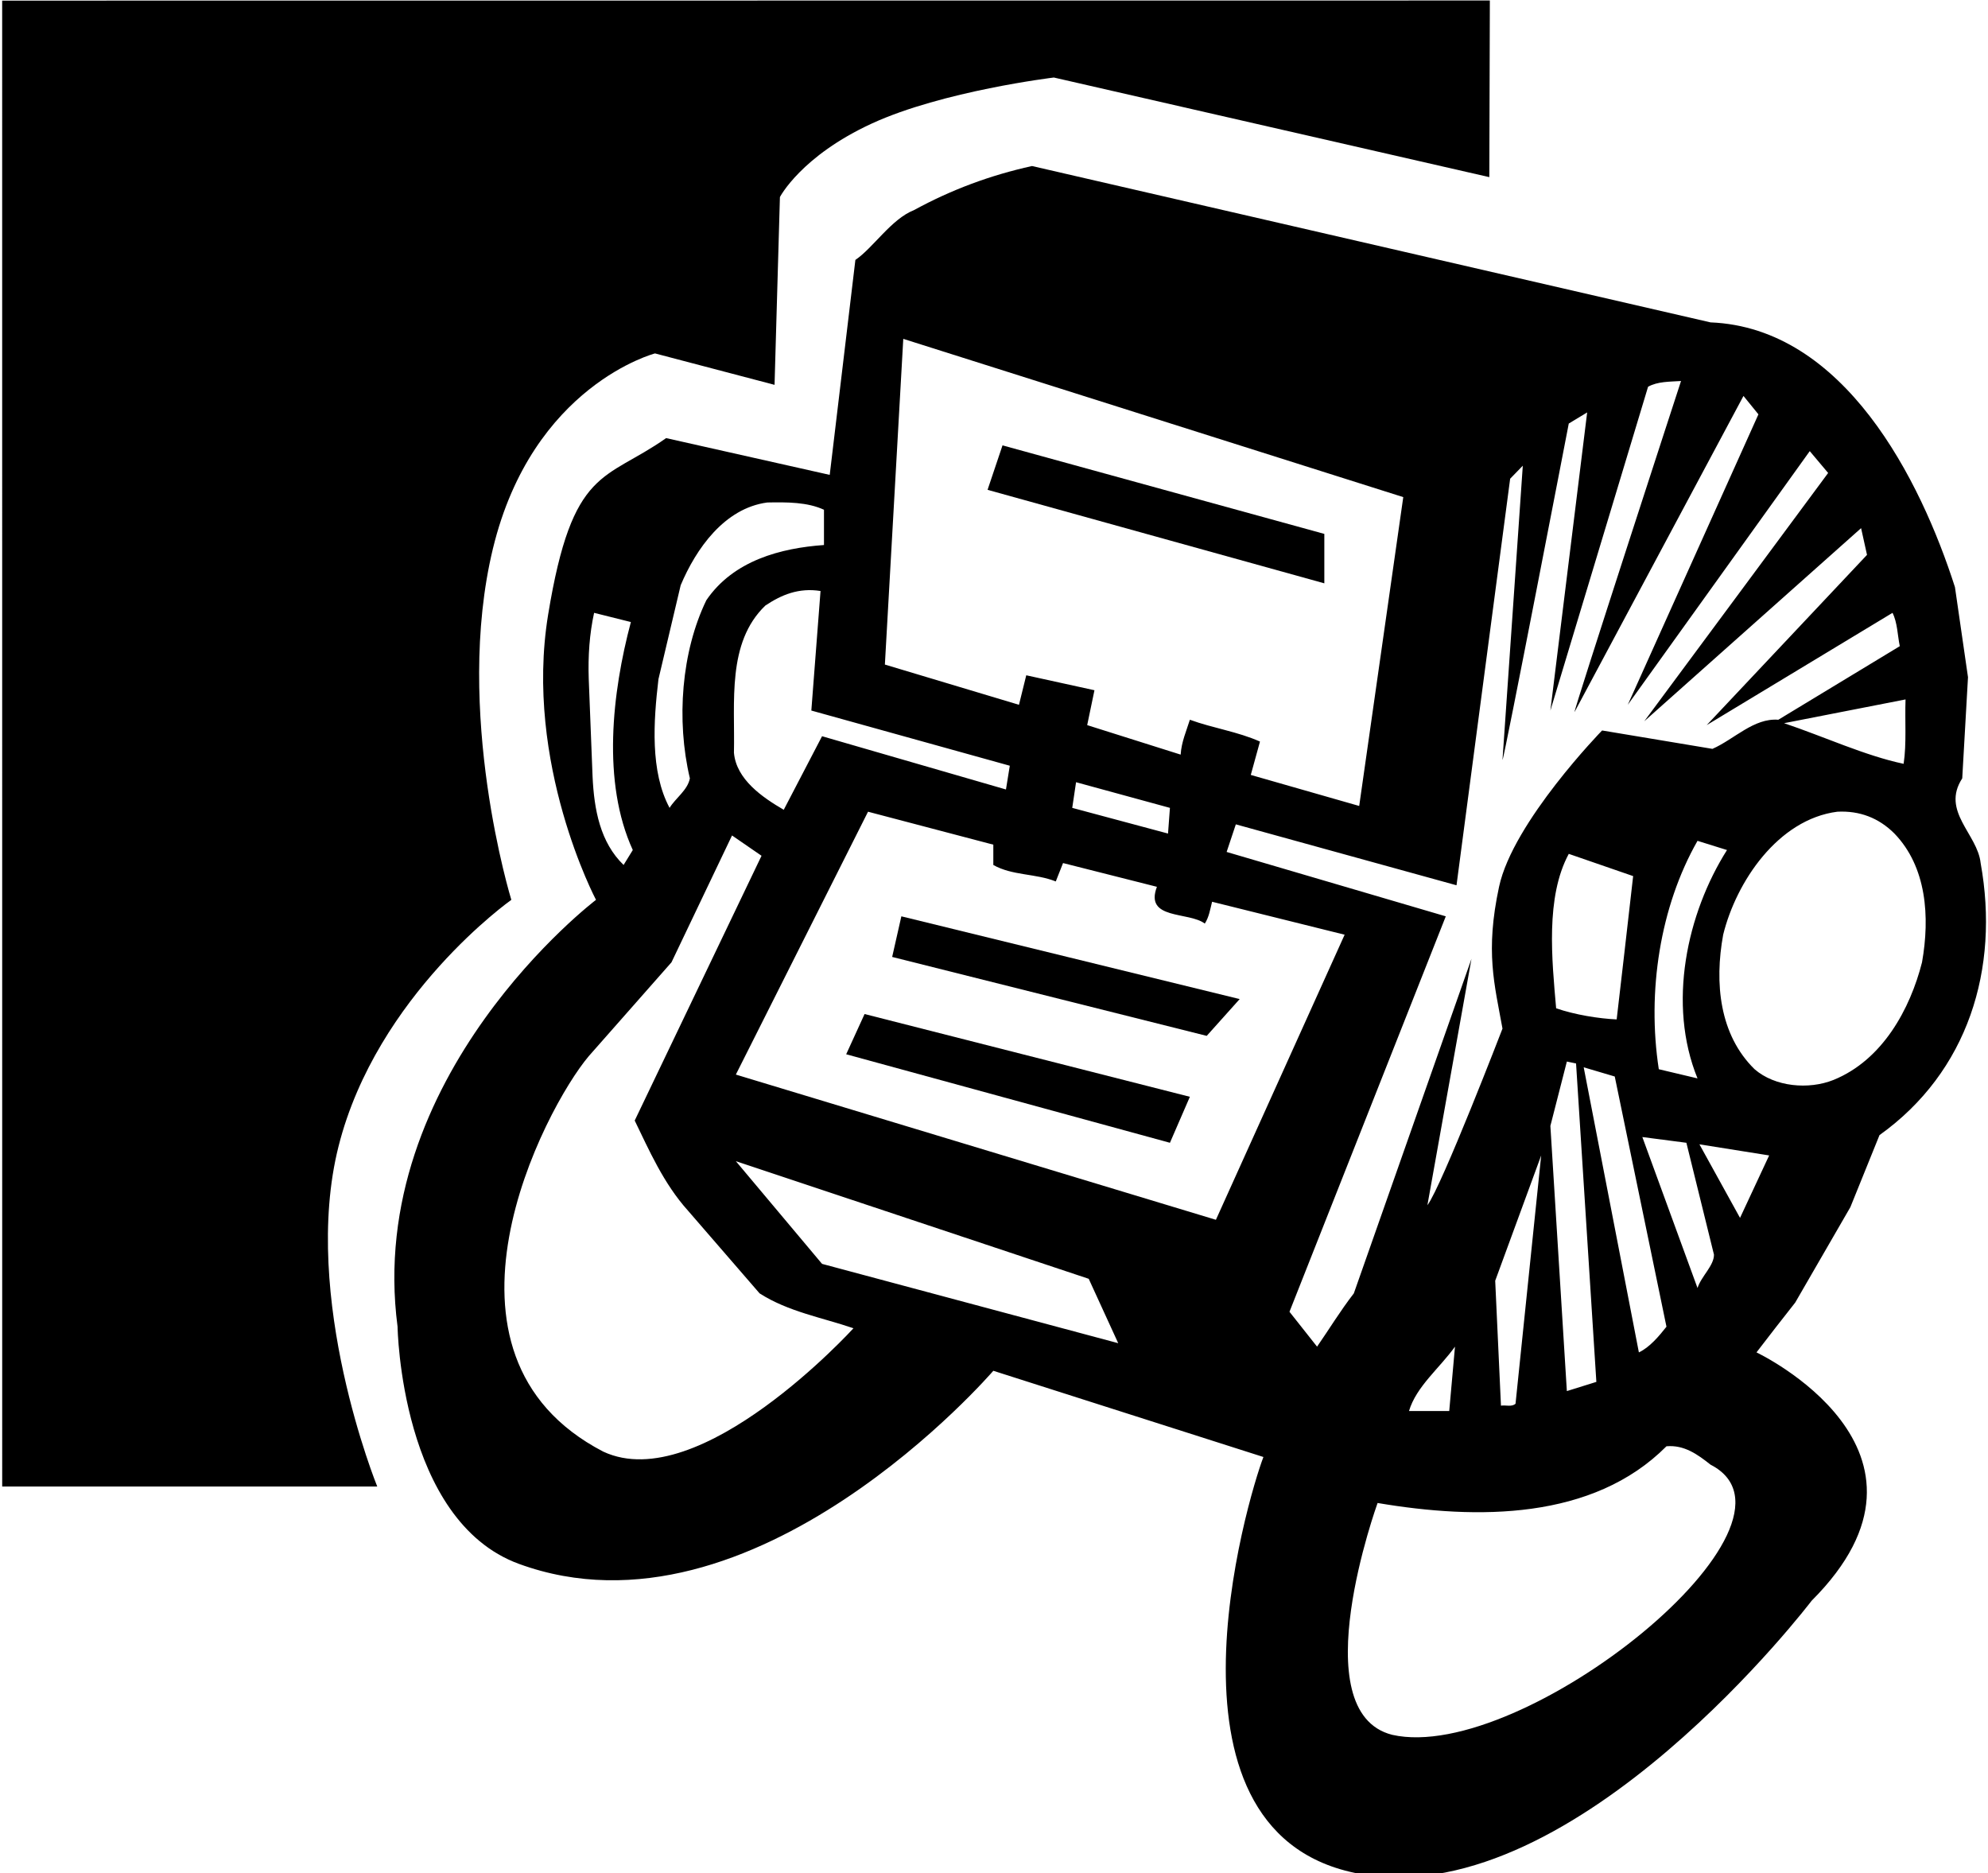 <?xml version="1.0" encoding="UTF-8"?>
<svg xmlns="http://www.w3.org/2000/svg" xmlns:xlink="http://www.w3.org/1999/xlink" width="467pt" height="440pt" viewBox="0 0 467 440" version="1.1">
<g id="surface1">
<path style=" stroke:none;fill-rule:nonzero;fill:rgb(0%,0%,0%);fill-opacity:1;" d="M 198.777 247.617 L 274.828 268.406 L 279.512 257.605 L 203.098 238.168 L 198.777 247.617 "/>
<path style=" stroke:none;fill-rule:nonzero;fill:rgb(0%,0%,0%);fill-opacity:1;" d="M 211.738 215.219 L 209.578 224.758 L 283.469 243.297 L 291.211 234.656 L 211.738 215.219 "/>
<path style=" stroke:none;fill-rule:nonzero;fill:rgb(0%,0%,0%);fill-opacity:1;" d="M 79.531 269.219 C 88.508 233.672 120.117 211.348 120.117 211.348 C 120.117 211.348 106.508 167.156 115.801 128.816 C 125.094 90.477 153.867 83.008 153.867 83.008 L 181.949 90.387 L 183.211 46.285 C 183.211 46.285 188.184 36.652 204.809 29.008 C 221.438 21.363 247.559 18.207 247.559 18.207 L 349.855 41.605 L 349.98 0.117 L 0.508 0.145 L 0.516 349.137 L 88.617 349.137 C 88.617 349.137 70.551 304.766 79.531 269.219 "/>
<path style=" stroke:none;fill-rule:nonzero;fill:rgb(0%,0%,0%);fill-opacity:1;" d="M 311.098 125.398 L 235.5 104.605 L 231.988 115.047 L 311.098 137.008 L 311.098 125.398 "/>
<path style=" stroke:none;fill-rule:nonzero;fill:rgb(0%,0%,0%);fill-opacity:1;" d="M 465.27 202.707 C 464.551 195.867 455.91 190.559 460.949 182.816 L 462.301 159.059 L 459.238 137.906 C 451.141 112.617 433.23 76.977 401.82 75.719 L 242.43 38.996 C 232.617 41.156 223.438 44.578 214.711 49.348 C 209.398 51.418 205.078 58.258 200.938 61.047 L 194.91 111.535 L 156.48 102.898 C 142.078 113.066 134.473 109.449 128.758 144.387 C 123.047 179.324 140.008 211.348 140.008 211.348 C 140.008 211.348 85.641 252.617 93.391 311.605 C 93.391 311.605 94.078 357.145 121.918 367.316 C 177.039 387.457 233.34 321.957 233.34 321.957 L 296.789 342.207 C 293.098 351.84 268.973 432.164 320.551 440.309 C 370.609 448.215 425.578 375.957 425.578 375.957 C 461 340.539 412.617 317.637 412.617 317.637 C 415.59 313.766 418.648 309.809 421.711 305.938 L 434.668 283.527 L 441.512 266.605 C 462.301 251.758 469.77 227.547 465.27 202.707 Z M 447.18 179.398 C 438.18 177.508 428.461 173.008 419.098 169.855 L 447.629 164.277 C 447.449 169.316 447.898 174.629 447.18 179.398 Z M 212.188 79.586 L 329.641 116.758 L 319.289 189.297 L 293.82 182.008 L 295.98 174.176 C 290.762 171.836 284.91 171.027 279.512 169.047 C 278.699 171.656 277.527 174.27 277.348 177.238 L 255.391 170.309 L 257.098 162.117 L 241.078 158.605 L 239.367 165.535 L 207.867 156.086 Z M 274.828 189.746 L 274.379 195.777 L 251.879 189.746 L 252.777 183.719 Z M 237.211 179.848 L 236.309 185.426 L 193.109 172.918 L 184.109 190.195 C 179.16 187.316 172.949 183.086 172.41 176.785 C 172.68 164.906 170.699 150.957 179.789 142.227 C 183.57 139.707 187.617 137.996 192.75 138.809 L 190.59 166.887 Z M 154.68 159.508 L 159.898 137.457 C 163.5 128.906 170.16 119.367 180.238 118.02 C 184.918 117.926 189.688 117.926 193.559 119.727 L 193.559 128.008 C 183.48 128.727 172.32 131.605 165.93 140.969 C 160.078 153.027 158.82 169.137 162.059 182.816 C 161.52 185.605 158.73 187.406 157.289 189.746 C 152.699 181.195 153.508 169.406 154.68 159.508 Z M 139.199 182.367 L 138.301 159.508 C 138.117 154.02 138.48 148.887 139.559 143.938 L 148.199 146.098 C 143.789 162.656 141.359 183.719 148.648 199.648 L 146.488 203.156 C 141 197.848 139.559 190.195 139.199 182.367 Z M 141.719 340.949 C 97.629 318.082 127.949 260.309 138.301 248.066 L 157.738 226.02 L 171.961 196.227 L 178.891 200.996 L 149.098 263.188 C 152.43 270.027 155.848 277.945 161.609 284.34 L 178.438 303.777 C 185.188 308.098 193.109 309.445 200.488 311.969 C 200.488 311.969 164.477 351.555 141.719 340.949 Z M 193.109 296.848 L 172.859 272.727 L 255.75 300.355 L 262.68 315.477 Z M 285.629 286.496 L 172.859 252.387 L 203.91 190.648 L 233.34 198.387 L 233.34 203.156 C 237.75 205.676 243.328 205.137 248.012 207.027 L 249.719 202.707 L 271.77 208.285 C 268.801 216.117 279.238 214.047 283.02 216.926 C 284.012 215.398 284.277 213.598 284.73 211.797 L 315.867 219.535 Z M 302.91 308.098 L 339.629 215.219 L 288.148 200.098 L 290.309 193.617 L 342.148 207.926 L 354.75 112.438 L 357.719 109.379 L 352.949 178.496 C 353.219 178.77 368.52 99.477 368.52 99.477 L 372.84 96.867 L 364.199 166.887 L 387.148 90.836 C 389.398 89.578 392.188 89.668 394.891 89.488 C 394.891 89.488 369.598 167.066 369.867 167.246 L 409.559 92.996 L 413.07 97.316 L 382.379 165.535 L 425.129 105.957 L 429.449 111.086 C 429.449 111.086 388.41 166.527 386.25 169.406 L 437.188 124.047 L 438.578 130.324 L 400.918 170.309 L 444.57 143.938 C 445.738 146.277 445.738 149.156 446.277 151.77 L 417.75 169.047 C 411.988 168.598 407.398 173.637 402.27 175.887 L 376.348 171.566 C 376.348 171.566 355.406 193.043 352.141 208.285 C 348.871 223.531 351.059 231.145 352.949 241.59 C 352.949 241.59 338.73 278.488 335.309 283.078 L 345.66 225.207 L 318.027 303.777 C 314.879 307.828 312.09 312.418 309.391 316.289 Z M 398.762 253.285 L 389.668 251.129 C 386.879 232.945 389.938 212.969 398.762 197.488 L 405.688 199.648 C 396.238 214.586 391.648 235.828 398.762 253.285 Z M 368.07 249.328 L 370.23 249.777 L 375 324.566 L 368.07 326.727 L 364.199 264.445 Z M 368.52 200.547 L 383.641 205.77 C 383.277 209.277 379.77 239.43 379.77 239.43 C 375.629 239.246 369.961 238.348 365.551 236.816 C 364.559 225.387 363.027 210.719 368.52 200.547 Z M 372.027 250.68 L 379.32 252.84 L 391.469 311.605 C 389.762 313.766 387.512 316.469 384.988 317.637 Z M 385.801 267.059 L 396.148 268.406 L 402.629 294.688 C 402.629 297.297 399.66 299.727 398.762 302.516 Z M 362.039 271.379 L 356.012 329.695 C 355.109 330.508 353.762 329.969 352.59 330.148 L 351.238 300.809 Z M 341.789 316.289 L 340.438 331.406 L 330.988 331.406 C 332.699 325.648 338.188 321.328 341.789 316.289 Z M 327.027 407.457 C 305.816 402.059 323.609 353.008 323.609 353.008 C 347.012 356.969 374.188 357.059 391.469 339.688 C 395.609 339.328 398.762 341.578 401.82 344.008 C 428.332 357.59 357.75 414.406 327.027 407.457 Z M 408.75 286.047 L 399.211 268.77 L 415.59 271.379 Z M 451.5 226.02 C 448.711 236.996 442.23 248.969 430.711 253.645 C 424.859 255.988 416.938 255.27 412.168 251.129 C 403.891 243.027 402.719 230.879 404.789 219.535 C 407.848 207.117 417.66 192.445 431.609 190.648 C 436.828 190.379 441.328 192.086 445.02 195.777 C 452.578 203.605 453.391 215.309 451.5 226.02 "/>
</g>
</svg>
